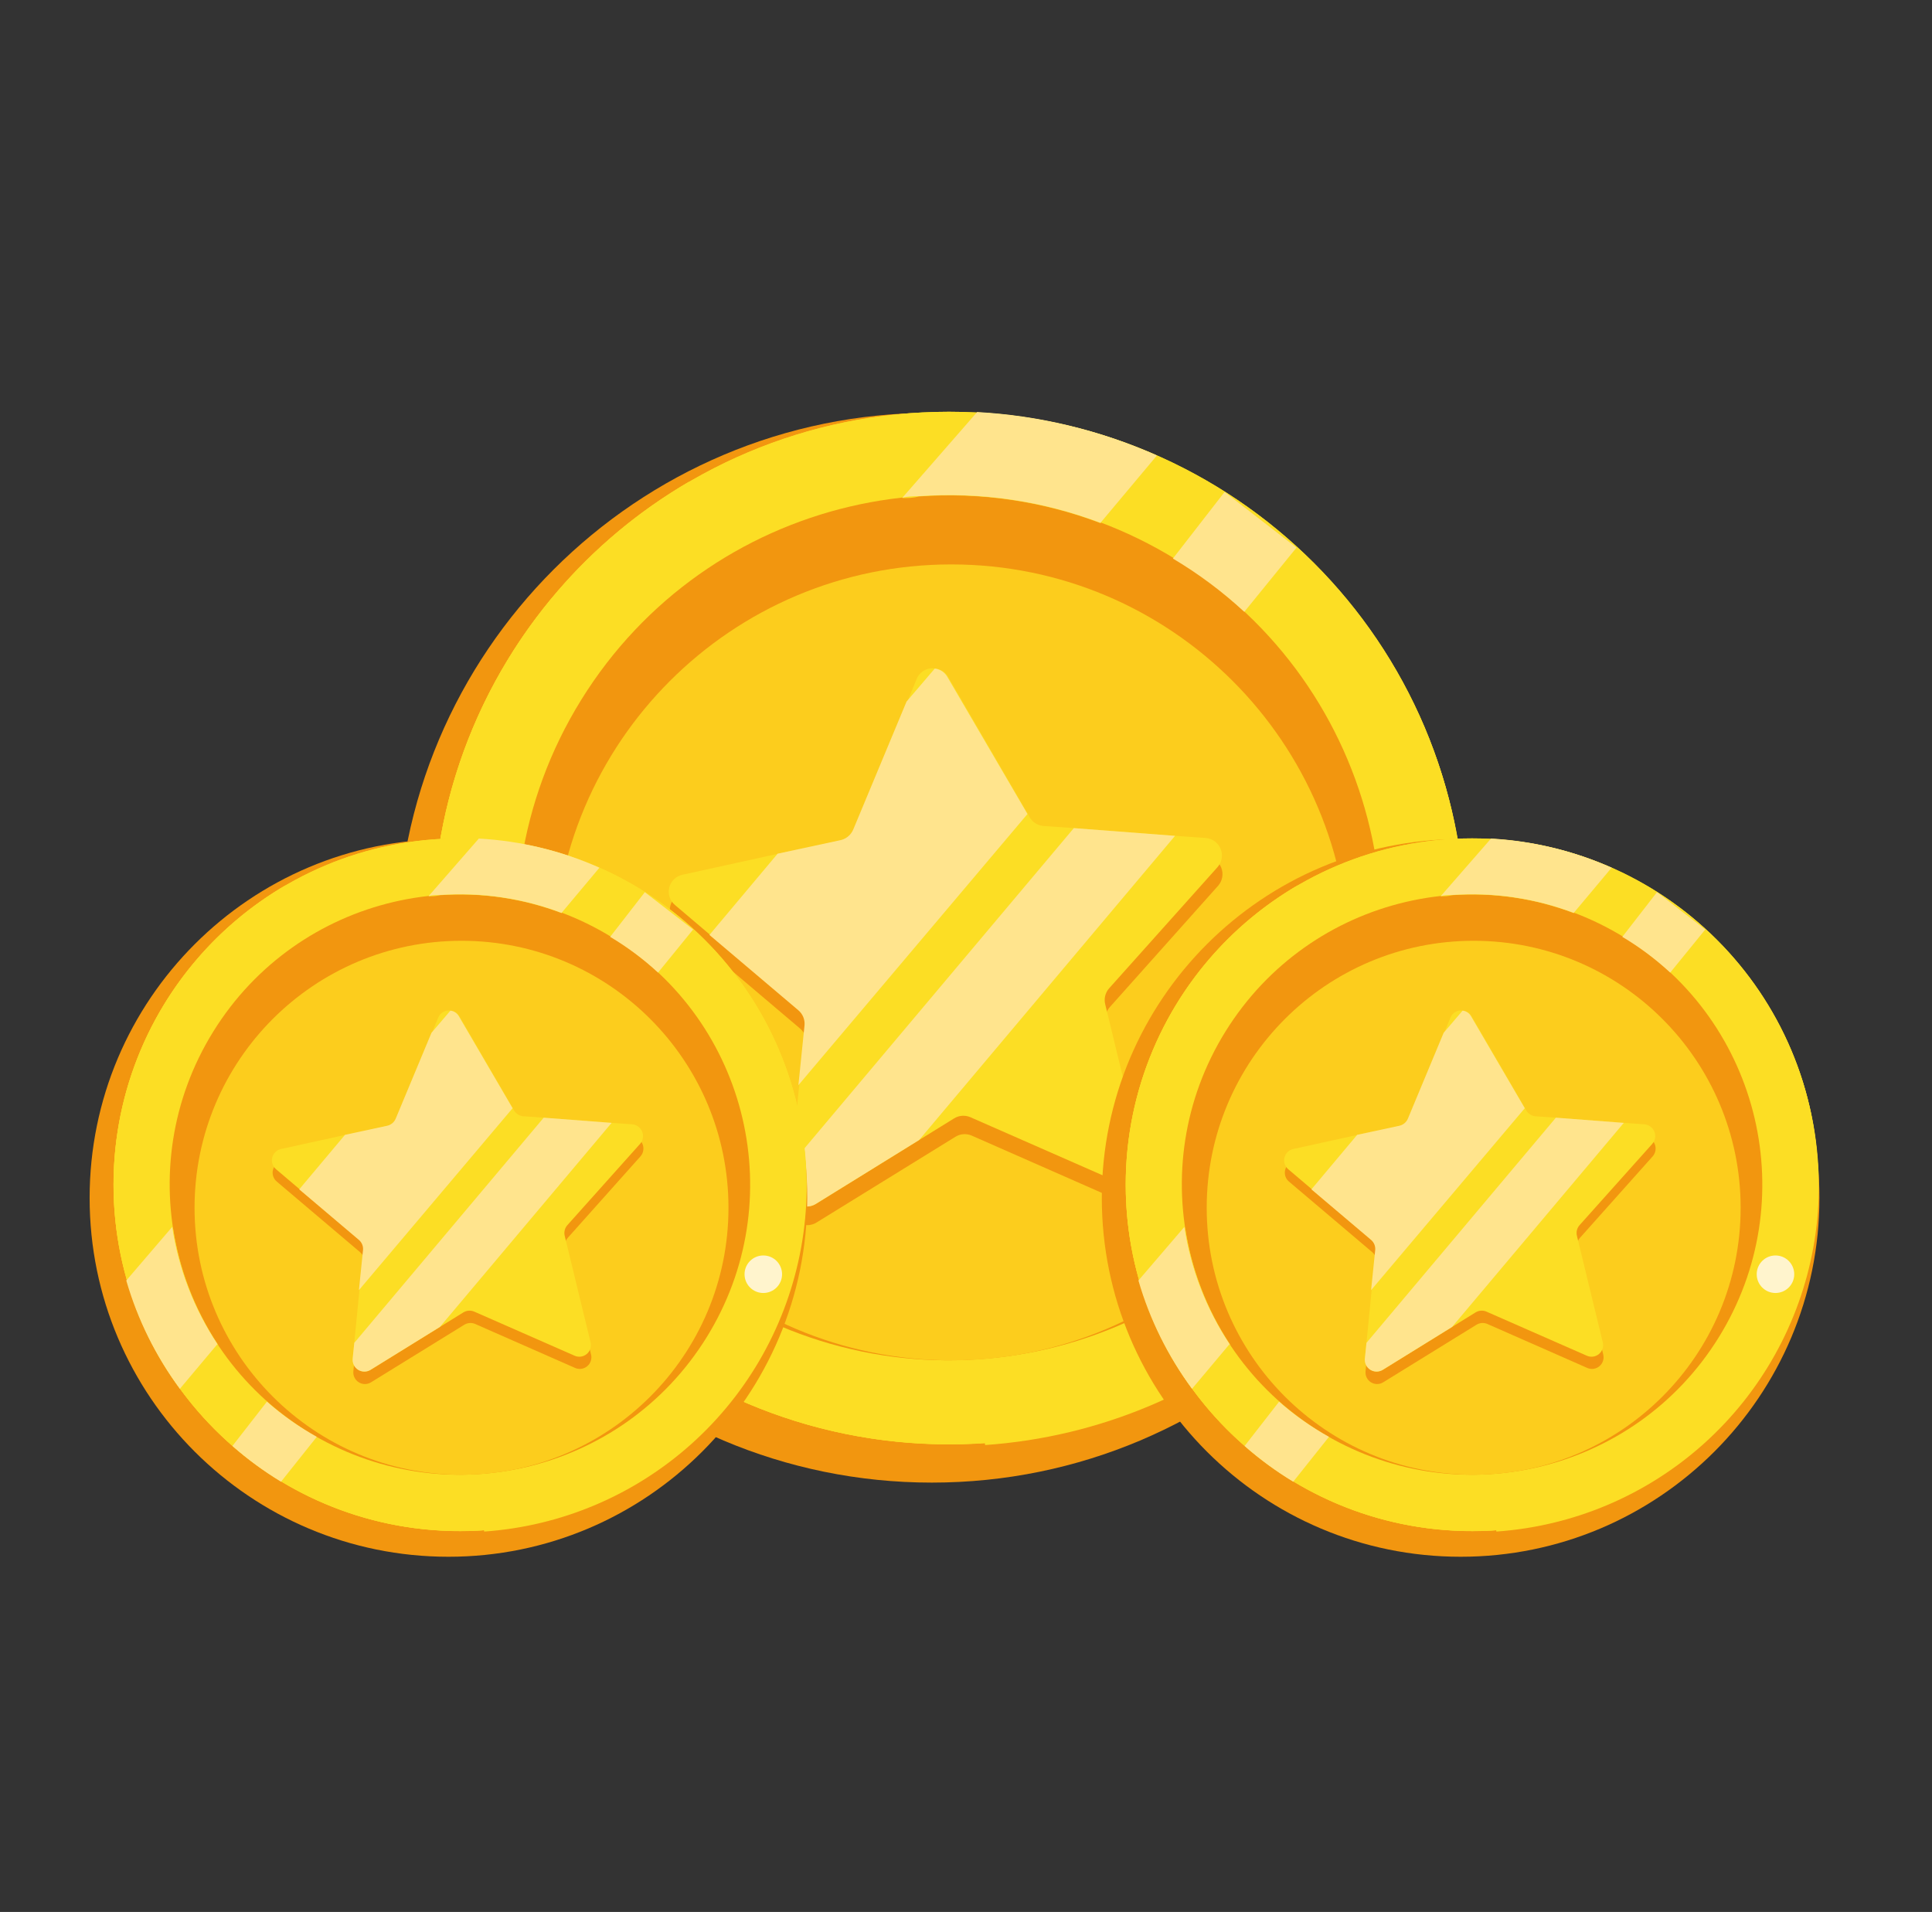 <svg width="192" height="190" viewBox="0 0 192 190" fill="none" xmlns="http://www.w3.org/2000/svg">
<rect x="0" y="0" width="192" height="190" fill="#333333" stroke="none"/>
<mask id="mask0_637_6288" style="mask-type:alpha" maskUnits="userSpaceOnUse" x="0" y="0" width="192" height="190">
<rect width="192" height="190" fill="#D9D9D9"/>
</mask>
<g mask="url(#mask0_637_6288)">
<path d="M92.605 147.332C121.96 147.332 145.758 123.534 145.758 94.179C145.758 64.823 121.96 41.025 92.605 41.025C63.249 41.025 39.451 64.823 39.451 94.179C39.451 123.534 63.249 147.332 92.605 147.332Z" fill="#F2960F"/>
<path d="M94.301 143.52C122.634 143.52 145.602 120.552 145.602 92.22C145.602 63.887 122.634 40.919 94.301 40.919C65.969 40.919 43.001 63.887 43.001 92.22C43.001 120.552 65.969 143.52 94.301 143.52Z" fill="#FCDE24"/>
<path d="M94.301 143.52C122.634 143.52 145.602 120.552 145.602 92.22C145.602 63.887 122.634 40.919 94.301 40.919C65.969 40.919 43.001 63.887 43.001 92.22C43.001 120.552 65.969 143.52 94.301 143.52Z" fill="#FCDE24"/>
<path d="M97.874 143.415C86.315 144.217 74.823 141.085 65.27 134.527C55.717 127.969 48.664 118.372 45.258 107.296C41.852 96.22 42.295 84.318 46.513 73.525C50.732 62.733 58.478 53.686 68.492 47.855V53.89H74.395V44.996C79.585 42.801 85.105 41.486 90.727 41.105C97.109 40.657 103.519 41.402 109.628 43.302V51.482H115.557V45.658C125.959 50.379 134.488 58.434 139.795 68.549C145.102 78.665 146.884 90.261 144.857 101.502C142.831 112.744 137.112 122.988 128.607 130.613C120.102 138.238 109.296 142.808 97.901 143.6L97.874 143.415Z" fill="#FCDE24"/>
<path d="M130.845 114.833C143.352 94.653 137.132 68.154 116.952 55.647C96.772 43.139 70.273 49.359 57.766 69.54C45.258 89.72 51.478 116.218 71.659 128.726C91.839 141.233 118.338 135.013 130.845 114.833Z" fill="#F2960F"/>
<path d="M94.538 135.183C116.38 135.183 134.086 117.477 134.086 95.635C134.086 73.794 116.38 56.088 94.538 56.088C72.697 56.088 54.991 73.794 54.991 95.635C54.991 117.477 72.697 135.183 94.538 135.183Z" fill="#FCCD1D"/>
<path d="M94.248 69.086L102.401 83.062C102.539 83.309 102.739 83.516 102.979 83.664C103.22 83.812 103.495 83.896 103.777 83.909L119.898 85.127C120.218 85.156 120.525 85.272 120.784 85.464C121.042 85.655 121.243 85.915 121.363 86.213C121.484 86.512 121.519 86.838 121.466 87.155C121.413 87.473 121.274 87.769 121.063 88.012L110.289 100.083C110.104 100.293 109.972 100.545 109.903 100.816C109.834 101.088 109.83 101.372 109.892 101.645L113.73 117.368C113.809 117.683 113.798 118.013 113.698 118.321C113.597 118.629 113.412 118.902 113.163 119.11C112.914 119.317 112.612 119.45 112.291 119.493C111.969 119.537 111.643 119.488 111.348 119.354L96.551 112.842C96.291 112.732 96.008 112.687 95.727 112.71C95.446 112.733 95.174 112.823 94.936 112.974L81.171 121.471C80.897 121.649 80.578 121.746 80.252 121.749C79.925 121.753 79.604 121.663 79.326 121.491C79.049 121.319 78.826 121.071 78.684 120.777C78.542 120.483 78.486 120.155 78.524 119.83L80.139 103.736C80.163 103.454 80.12 103.171 80.015 102.909C79.909 102.647 79.743 102.413 79.53 102.227L67.195 91.771C66.943 91.565 66.754 91.292 66.651 90.984C66.548 90.675 66.535 90.344 66.612 90.028C66.69 89.712 66.855 89.425 67.09 89.199C67.324 88.974 67.617 88.819 67.936 88.754L83.818 85.312C84.093 85.253 84.35 85.128 84.567 84.949C84.784 84.769 84.954 84.54 85.062 84.28L91.177 69.297C91.307 69.01 91.513 68.763 91.772 68.582C92.031 68.402 92.334 68.295 92.649 68.274C92.964 68.252 93.279 68.316 93.561 68.459C93.842 68.602 94.079 68.819 94.248 69.086Z" fill="#F2960F"/>
<path d="M111.242 117.526L96.419 111.015C96.159 110.905 95.876 110.859 95.595 110.882C95.314 110.905 95.042 110.996 94.804 111.147L91.336 113.291L81.066 119.644C80.788 119.813 80.469 119.902 80.144 119.899C79.819 119.897 79.501 119.804 79.226 119.63C78.951 119.457 78.729 119.21 78.587 118.918C78.444 118.626 78.386 118.3 78.418 117.977L78.657 115.647L79.424 107.838L80.033 101.882C80.058 101.605 80.015 101.325 79.909 101.067C79.803 100.809 79.637 100.58 79.424 100.4L70.583 92.909L67.089 89.944C66.837 89.738 66.649 89.465 66.546 89.157C66.443 88.848 66.429 88.517 66.507 88.201C66.584 87.885 66.75 87.598 66.984 87.372C67.218 87.147 67.512 86.992 67.83 86.926L77.36 84.835L83.633 83.485C83.909 83.419 84.166 83.289 84.382 83.105C84.599 82.921 84.768 82.688 84.877 82.426L90.172 69.72L91.098 67.47C91.244 67.108 91.511 66.807 91.854 66.619C92.196 66.431 92.593 66.367 92.978 66.438C93.235 66.467 93.482 66.556 93.698 66.699C93.914 66.841 94.094 67.033 94.222 67.258L102.163 80.918L102.322 81.209C102.463 81.455 102.662 81.663 102.902 81.816C103.142 81.968 103.415 82.059 103.698 82.082L106.769 82.294L116.828 83.062L119.819 83.273C120.144 83.298 120.457 83.414 120.72 83.607C120.983 83.8 121.187 84.063 121.308 84.367C121.429 84.67 121.463 85.001 121.406 85.322C121.348 85.644 121.202 85.943 120.984 86.185L110.21 98.229C110.024 98.444 109.893 98.701 109.828 98.978C109.763 99.254 109.767 99.543 109.839 99.817L113.651 115.515C113.741 115.834 113.736 116.172 113.638 116.489C113.539 116.806 113.352 117.087 113.097 117.3C112.843 117.512 112.532 117.647 112.203 117.687C111.874 117.727 111.54 117.671 111.242 117.526Z" fill="#FCDE24"/>
<path d="M102.109 80.891L79.344 107.838L79.953 101.882C79.977 101.604 79.934 101.325 79.829 101.067C79.723 100.809 79.556 100.58 79.344 100.399L70.503 92.908L77.279 84.835L83.553 83.485C83.829 83.419 84.086 83.288 84.302 83.105C84.518 82.921 84.688 82.688 84.797 82.426L90.091 69.72L92.897 66.438C93.155 66.466 93.401 66.556 93.618 66.698C93.834 66.841 94.013 67.033 94.141 67.258L102.109 80.891Z" fill="#FFE48D"/>
<path d="M116.775 83.061L91.337 113.291L81.066 119.644C80.788 119.813 80.469 119.901 80.144 119.899C79.819 119.896 79.501 119.803 79.226 119.63C78.951 119.457 78.73 119.21 78.587 118.918C78.445 118.626 78.386 118.3 78.419 117.976L78.657 115.647L106.716 82.293L116.775 83.061Z" fill="#FFE48D"/>
<path d="M121.698 48.889L116.562 55.506C119.106 57.018 121.483 58.793 123.657 60.8L128.845 54.421L121.698 48.889Z" fill="#FFE48D"/>
<path d="M73.097 129.571L67.803 136.215C65.249 134.669 62.84 132.897 60.602 130.921L65.711 124.356C67.981 126.352 70.457 128.1 73.097 129.571V129.571Z" fill="#FFE48D"/>
<path d="M97.106 40.973L89.668 49.496C90.197 49.496 90.753 49.496 91.283 49.337C97.43 48.894 103.6 49.797 109.362 51.984L114.974 45.287C109.331 42.772 103.275 41.31 97.106 40.973V40.973ZM51.788 98.573L44.985 106.514C46.657 112.291 49.346 117.723 52.927 122.556L58.486 115.938C55.016 110.706 52.73 104.78 51.788 98.573V98.573Z" fill="#FCDE24"/>
<path d="M114.975 45.261L109.363 51.958C103.601 49.771 97.431 48.867 91.284 49.311C90.754 49.311 90.198 49.311 89.669 49.47L97.107 40.946C103.276 41.284 109.332 42.746 114.975 45.261V45.261Z" fill="#FFE48D"/>
<path d="M58.38 115.832L52.821 122.449C49.241 117.617 46.552 112.185 44.88 106.408L51.683 98.467C52.624 104.674 54.91 110.6 58.38 115.832V115.832Z" fill="#FFE48D"/>
<path d="M139.248 108.262C140.783 108.262 142.028 107.018 142.028 105.483C142.028 103.948 140.783 102.704 139.248 102.704C137.713 102.704 136.469 103.948 136.469 105.483C136.469 107.018 137.713 108.262 139.248 108.262Z" fill="#FFF4CD"/>
<path d="M44.566 154.701C64.26 154.701 80.225 138.736 80.225 119.043C80.225 99.349 64.26 83.384 44.566 83.384C24.872 83.384 8.907 99.349 8.907 119.043C8.907 138.736 24.872 154.701 44.566 154.701Z" fill="#F2960F"/>
<path d="M45.701 152.145C64.708 152.145 80.117 136.737 80.117 117.729C80.117 98.722 64.708 83.314 45.701 83.314C26.694 83.314 11.285 98.722 11.285 117.729C11.285 136.737 26.694 152.145 45.701 152.145Z" fill="#FCDE24"/>
<path d="M45.701 152.145C64.708 152.145 80.117 136.737 80.117 117.729C80.117 98.722 64.708 83.314 45.701 83.314C26.694 83.314 11.285 98.722 11.285 117.729C11.285 136.737 26.694 152.145 45.701 152.145Z" fill="#FCDE24"/>
<path d="M48.1 152.073C40.345 152.612 32.636 150.51 26.227 146.111C19.818 141.711 15.086 135.273 12.801 127.842C10.517 120.412 10.813 112.427 13.643 105.187C16.474 97.946 21.67 91.877 28.388 87.965V92.014H32.348V86.047C35.83 84.575 39.533 83.692 43.305 83.437C47.587 83.136 51.886 83.636 55.985 84.911V90.398H59.963V86.491C66.941 89.658 72.663 95.063 76.223 101.849C79.784 108.634 80.979 116.414 79.619 123.956C78.26 131.497 74.423 138.37 68.717 143.485C63.012 148.6 55.763 151.666 48.118 152.197L48.1 152.073Z" fill="#FCDE24"/>
<path d="M70.219 132.901C78.61 119.363 74.437 101.586 60.899 93.195C47.361 84.804 29.584 88.977 21.193 102.515C12.802 116.053 16.975 133.83 30.513 142.221C44.051 150.612 61.828 146.439 70.219 132.901Z" fill="#F2960F"/>
<path d="M45.865 146.551C60.518 146.551 72.396 134.673 72.396 120.02C72.396 105.368 60.518 93.489 45.865 93.489C31.212 93.489 19.334 105.368 19.334 120.02C19.334 134.673 31.212 146.551 45.865 146.551Z" fill="#FCCD1D"/>
<path d="M45.667 102.209L51.136 111.585C51.23 111.75 51.363 111.889 51.525 111.989C51.686 112.088 51.87 112.145 52.06 112.153L62.875 112.97C63.09 112.989 63.295 113.068 63.469 113.196C63.642 113.325 63.777 113.499 63.858 113.699C63.939 113.899 63.962 114.118 63.927 114.331C63.891 114.544 63.798 114.743 63.656 114.906L56.428 123.004C56.304 123.145 56.216 123.313 56.169 123.496C56.123 123.678 56.121 123.868 56.162 124.051L58.737 134.6C58.79 134.811 58.782 135.032 58.715 135.239C58.648 135.446 58.524 135.629 58.357 135.768C58.19 135.907 57.987 135.997 57.771 136.026C57.556 136.055 57.337 136.022 57.139 135.932L47.212 131.563C47.038 131.49 46.848 131.459 46.659 131.475C46.471 131.49 46.289 131.551 46.129 131.652L36.894 137.352C36.711 137.472 36.496 137.537 36.277 137.539C36.058 137.541 35.843 137.481 35.657 137.366C35.47 137.25 35.321 137.084 35.226 136.887C35.13 136.69 35.093 136.469 35.118 136.251L36.202 125.454C36.218 125.265 36.189 125.075 36.118 124.899C36.047 124.724 35.936 124.567 35.793 124.442L27.518 117.428C27.349 117.29 27.222 117.106 27.153 116.899C27.084 116.693 27.075 116.47 27.127 116.258C27.179 116.046 27.29 115.854 27.447 115.702C27.605 115.551 27.801 115.447 28.015 115.403L38.67 113.095C38.855 113.055 39.027 112.971 39.172 112.851C39.318 112.73 39.432 112.576 39.505 112.402L43.607 102.351C43.694 102.158 43.832 101.992 44.006 101.871C44.18 101.75 44.383 101.678 44.594 101.664C44.806 101.649 45.017 101.692 45.206 101.788C45.395 101.884 45.554 102.029 45.667 102.209Z" fill="#F2960F"/>
<path d="M57.066 134.706L47.122 130.338C46.947 130.264 46.758 130.233 46.569 130.249C46.381 130.264 46.199 130.325 46.038 130.426L43.712 131.865L36.822 136.127C36.636 136.24 36.421 136.3 36.203 136.298C35.985 136.296 35.772 136.234 35.587 136.118C35.403 136.001 35.255 135.836 35.159 135.64C35.063 135.444 35.024 135.225 35.046 135.008L35.206 133.445L35.721 128.207L36.129 124.211C36.146 124.025 36.117 123.837 36.046 123.664C35.975 123.491 35.863 123.338 35.721 123.217L29.79 118.191L27.445 116.202C27.276 116.064 27.15 115.881 27.081 115.674C27.012 115.467 27.003 115.245 27.055 115.033C27.107 114.821 27.218 114.628 27.375 114.477C27.532 114.325 27.729 114.222 27.943 114.178L34.336 112.775L38.544 111.869C38.73 111.825 38.902 111.737 39.047 111.614C39.192 111.49 39.306 111.334 39.379 111.159L42.931 102.635L43.552 101.125C43.65 100.882 43.829 100.68 44.059 100.554C44.289 100.428 44.555 100.385 44.813 100.433C44.986 100.452 45.151 100.512 45.297 100.608C45.442 100.703 45.562 100.832 45.648 100.983L50.975 110.146L51.082 110.342C51.177 110.507 51.31 110.647 51.471 110.749C51.632 110.851 51.815 110.913 52.005 110.928L54.065 111.07L60.813 111.585L62.82 111.727C63.039 111.744 63.248 111.821 63.425 111.951C63.601 112.08 63.738 112.257 63.819 112.46C63.901 112.664 63.923 112.886 63.885 113.101C63.846 113.317 63.748 113.518 63.602 113.68L56.374 121.76C56.249 121.904 56.161 122.077 56.118 122.262C56.074 122.448 56.077 122.641 56.125 122.826L58.682 133.357C58.742 133.571 58.739 133.798 58.673 134.01C58.608 134.223 58.482 134.411 58.311 134.554C58.14 134.697 57.932 134.787 57.711 134.814C57.49 134.841 57.267 134.803 57.066 134.706Z" fill="#FCDE24"/>
<path d="M50.941 110.129L35.669 128.207L36.077 124.211C36.093 124.025 36.065 123.837 35.993 123.664C35.922 123.491 35.811 123.338 35.669 123.217L29.737 118.191L34.283 112.775L38.492 111.869C38.678 111.825 38.85 111.737 38.995 111.614C39.14 111.491 39.254 111.334 39.327 111.159L42.879 102.635L44.761 100.433C44.934 100.452 45.099 100.512 45.244 100.608C45.389 100.703 45.51 100.832 45.596 100.983L50.941 110.129Z" fill="#FFE48D"/>
<path d="M60.78 111.585L43.714 131.865L36.824 136.127C36.638 136.241 36.423 136.3 36.205 136.298C35.987 136.297 35.774 136.234 35.589 136.118C35.405 136.002 35.256 135.836 35.161 135.64C35.065 135.444 35.026 135.226 35.048 135.009L35.208 133.446L54.032 111.07L60.78 111.585Z" fill="#FFE48D"/>
<path d="M64.083 88.659L60.638 93.099C62.344 94.113 63.939 95.304 65.397 96.65L68.878 92.371L64.083 88.659Z" fill="#FFE48D"/>
<path d="M31.48 142.787L27.928 147.245C26.215 146.207 24.599 145.019 23.098 143.693L26.525 139.289C28.048 140.628 29.709 141.8 31.48 142.787V142.787Z" fill="#FFE48D"/>
<path d="M47.585 83.35L42.595 89.068C42.95 89.068 43.323 89.068 43.679 88.961C47.803 88.664 51.942 89.27 55.807 90.737L59.572 86.244C55.786 84.557 51.724 83.576 47.585 83.35V83.35ZM17.183 121.992L12.619 127.319C13.741 131.195 15.545 134.839 17.947 138.081L21.676 133.641C19.348 130.131 17.815 126.156 17.183 121.992V121.992Z" fill="#FCDE24"/>
<path d="M59.572 86.227L55.807 90.719C51.941 89.252 47.802 88.646 43.678 88.944C43.323 88.944 42.95 88.944 42.595 89.05L47.585 83.332C51.724 83.558 55.786 84.539 59.572 86.227V86.227Z" fill="#FFE48D"/>
<path d="M21.606 133.571L17.876 138.011C15.475 134.769 13.671 131.125 12.549 127.249L17.113 121.922C17.744 126.086 19.278 130.062 21.606 133.571V133.571Z" fill="#FFE48D"/>
<path d="M75.857 128.49C76.887 128.49 77.721 127.656 77.721 126.626C77.721 125.596 76.887 124.761 75.857 124.761C74.827 124.761 73.992 125.596 73.992 126.626C73.992 127.656 74.827 128.49 75.857 128.49Z" fill="#FFF4CD"/>
<path d="M145.156 154.701C164.849 154.701 180.814 138.736 180.814 119.043C180.814 99.349 164.849 83.384 145.156 83.384C125.462 83.384 109.497 99.349 109.497 119.043C109.497 138.736 125.462 154.701 145.156 154.701Z" fill="#F2960F"/>
<path d="M146.293 152.145C165.3 152.145 180.708 136.737 180.708 117.729C180.708 98.722 165.3 83.314 146.293 83.314C127.285 83.314 111.877 98.722 111.877 117.729C111.877 136.737 127.285 152.145 146.293 152.145Z" fill="#FCDE24"/>
<path d="M146.293 152.145C165.3 152.145 180.708 136.737 180.708 117.729C180.708 98.722 165.3 83.314 146.293 83.314C127.285 83.314 111.877 98.722 111.877 117.729C111.877 136.737 127.285 152.145 146.293 152.145Z" fill="#FCDE24"/>
<path d="M148.69 152.073C140.935 152.612 133.225 150.51 126.816 146.111C120.407 141.711 115.676 135.273 113.391 127.842C111.106 120.412 111.403 112.427 114.233 105.187C117.063 97.946 122.26 91.877 128.978 87.965V92.014H132.938V86.047C136.42 84.575 140.123 83.692 143.895 83.437C148.176 83.136 152.476 83.636 156.574 84.911V90.398H160.552V86.491C167.53 89.658 173.253 95.063 176.813 101.849C180.373 108.634 181.568 116.414 180.209 123.956C178.849 131.497 175.013 138.37 169.307 143.485C163.601 148.6 156.352 151.666 148.707 152.197L148.69 152.073Z" fill="#FCDE24"/>
<path d="M170.806 132.901C179.197 119.363 175.025 101.586 161.486 93.195C147.948 84.804 130.171 88.977 121.78 102.515C113.389 116.053 117.562 133.83 131.1 142.221C144.639 150.612 162.416 146.439 170.806 132.901Z" fill="#F2960F"/>
<path d="M146.452 146.551C161.105 146.551 172.983 134.673 172.983 120.02C172.983 105.368 161.105 93.489 146.452 93.489C131.799 93.489 119.921 105.368 119.921 120.02C119.921 134.673 131.799 146.551 146.452 146.551Z" fill="#FCCD1D"/>
<path d="M146.257 102.209L151.726 111.585C151.819 111.75 151.953 111.889 152.115 111.989C152.276 112.088 152.46 112.145 152.65 112.153L163.465 112.97C163.68 112.989 163.885 113.068 164.059 113.196C164.232 113.325 164.367 113.499 164.448 113.699C164.528 113.899 164.552 114.118 164.517 114.331C164.481 114.544 164.387 114.743 164.246 114.906L157.018 123.004C156.894 123.145 156.806 123.313 156.759 123.496C156.713 123.678 156.71 123.868 156.752 124.051L159.327 134.6C159.38 134.811 159.372 135.032 159.305 135.239C159.238 135.446 159.113 135.629 158.946 135.768C158.779 135.907 158.576 135.997 158.361 136.026C158.146 136.055 157.926 136.022 157.729 135.932L147.802 131.563C147.627 131.49 147.438 131.459 147.249 131.475C147.06 131.49 146.878 131.551 146.718 131.652L137.484 137.352C137.3 137.472 137.086 137.537 136.867 137.539C136.648 137.541 136.433 137.481 136.247 137.366C136.06 137.25 135.911 137.084 135.815 136.887C135.72 136.69 135.683 136.469 135.708 136.251L136.791 125.454C136.808 125.265 136.779 125.075 136.708 124.899C136.637 124.724 136.526 124.567 136.383 124.442L128.108 117.428C127.939 117.29 127.812 117.106 127.743 116.899C127.674 116.693 127.665 116.47 127.717 116.258C127.769 116.046 127.88 115.854 128.037 115.702C128.194 115.551 128.391 115.447 128.605 115.403L139.26 113.095C139.445 113.055 139.617 112.971 139.762 112.851C139.907 112.73 140.022 112.576 140.095 112.402L144.197 102.351C144.284 102.158 144.422 101.992 144.596 101.871C144.77 101.75 144.973 101.678 145.184 101.664C145.396 101.649 145.607 101.692 145.796 101.788C145.985 101.884 146.144 102.029 146.257 102.209Z" fill="#F2960F"/>
<path d="M157.658 134.706L147.714 130.338C147.539 130.264 147.35 130.233 147.161 130.249C146.972 130.264 146.79 130.325 146.63 130.426L144.304 131.865L137.414 136.127C137.227 136.24 137.013 136.3 136.795 136.298C136.577 136.296 136.364 136.234 136.179 136.118C135.995 136.001 135.846 135.836 135.751 135.64C135.655 135.444 135.616 135.225 135.638 135.008L135.798 133.445L136.313 128.207L136.721 124.211C136.737 124.025 136.709 123.837 136.638 123.664C136.567 123.491 136.455 123.338 136.313 123.217L130.381 118.191L128.037 116.202C127.868 116.064 127.742 115.881 127.673 115.674C127.604 115.467 127.595 115.245 127.647 115.033C127.699 114.821 127.81 114.628 127.967 114.477C128.124 114.325 128.321 114.222 128.535 114.178L134.928 112.775L139.136 111.869C139.322 111.825 139.494 111.737 139.639 111.614C139.784 111.49 139.898 111.334 139.971 111.159L143.523 102.635L144.144 101.125C144.242 100.882 144.421 100.68 144.651 100.554C144.881 100.428 145.147 100.385 145.405 100.433C145.578 100.452 145.743 100.512 145.888 100.608C146.033 100.703 146.154 100.832 146.24 100.983L151.567 110.146L151.674 110.342C151.768 110.507 151.902 110.647 152.063 110.749C152.224 110.851 152.407 110.913 152.597 110.928L154.657 111.07L161.405 111.585L163.412 111.727C163.63 111.744 163.84 111.821 164.016 111.951C164.193 112.08 164.33 112.257 164.411 112.46C164.492 112.664 164.515 112.886 164.477 113.101C164.438 113.317 164.34 113.518 164.193 113.68L156.966 121.76C156.841 121.904 156.753 122.077 156.709 122.262C156.666 122.448 156.669 122.641 156.717 122.826L159.274 133.357C159.334 133.571 159.331 133.798 159.265 134.01C159.199 134.223 159.073 134.411 158.903 134.554C158.732 134.697 158.524 134.787 158.303 134.814C158.082 134.841 157.858 134.803 157.658 134.706Z" fill="#FCDE24"/>
<path d="M151.531 110.128L136.258 128.206L136.667 124.211C136.683 124.024 136.654 123.837 136.583 123.664C136.512 123.491 136.401 123.337 136.258 123.216L130.327 118.191L134.873 112.774L139.082 111.869C139.267 111.824 139.44 111.737 139.585 111.613C139.73 111.49 139.843 111.334 139.917 111.158L143.468 102.634L145.351 100.432C145.523 100.452 145.689 100.511 145.834 100.607C145.979 100.703 146.1 100.832 146.185 100.983L151.531 110.128Z" fill="#FFE48D"/>
<path d="M161.37 111.585L144.304 131.865L137.414 136.127C137.227 136.241 137.013 136.3 136.795 136.298C136.577 136.297 136.364 136.234 136.179 136.118C135.995 136.002 135.846 135.836 135.751 135.64C135.655 135.444 135.616 135.226 135.638 135.009L135.798 133.446L154.621 111.07L161.37 111.585Z" fill="#FFE48D"/>
<path d="M164.671 88.659L161.226 93.099C162.932 94.113 164.527 95.304 165.985 96.65L169.466 92.371L164.671 88.659Z" fill="#FFE48D"/>
<path d="M132.069 142.787L128.518 147.245C126.805 146.207 125.188 145.019 123.688 143.693L127.115 139.289C128.638 140.628 130.299 141.8 132.069 142.787V142.787Z" fill="#FFE48D"/>
<path d="M148.172 83.35L143.182 89.068C143.537 89.068 143.91 89.068 144.266 88.961C148.39 88.664 152.529 89.27 156.394 90.737L160.159 86.244C156.373 84.557 152.311 83.576 148.172 83.35V83.35ZM117.77 121.992L113.206 127.319C114.328 131.195 116.132 134.839 118.534 138.081L122.263 133.641C119.935 130.131 118.402 126.156 117.77 121.992V121.992Z" fill="#FCDE24"/>
<path d="M160.161 86.227L156.396 90.719C152.53 89.252 148.391 88.646 144.267 88.944C143.912 88.944 143.539 88.944 143.184 89.05L148.174 83.332C152.313 83.558 156.375 84.539 160.161 86.227V86.227Z" fill="#FFE48D"/>
<path d="M122.192 133.571L118.463 138.011C116.062 134.769 114.257 131.125 113.136 127.249L117.7 121.922C118.331 126.086 119.865 130.062 122.192 133.571V133.571Z" fill="#FFE48D"/>
<path d="M176.445 128.49C177.475 128.49 178.309 127.656 178.309 126.626C178.309 125.596 177.475 124.761 176.445 124.761C175.415 124.761 174.58 125.596 174.58 126.626C174.58 127.656 175.415 128.49 176.445 128.49Z" fill="#FFF4CD"/>
</g>
</svg>
